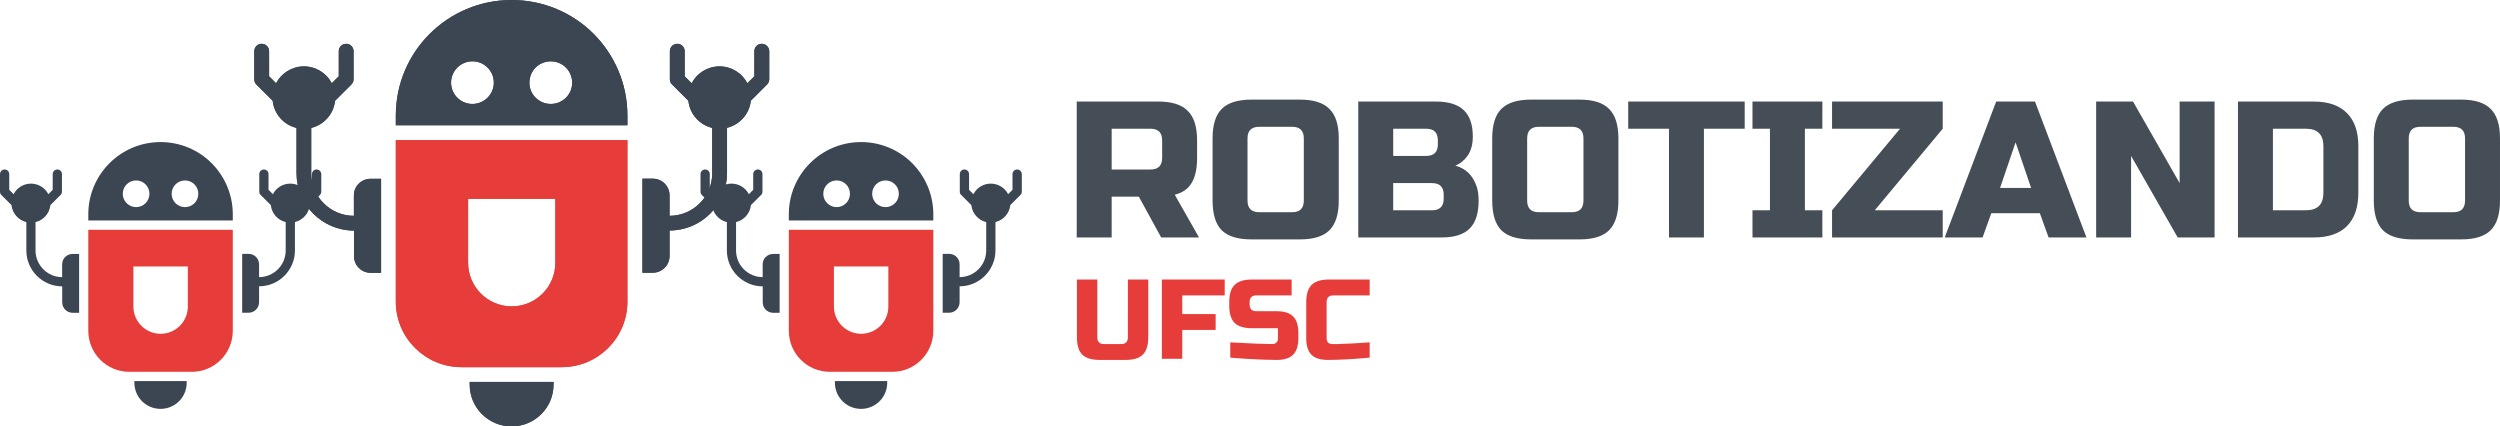 <?xml version="1.0" encoding="UTF-8" standalone="no"?>
<svg
   xmlns:dc="http://purl.org/dc/elements/1.1/"
   xmlns:cc="http://creativecommons.org/ns#"
   xmlns:rdf="http://www.w3.org/1999/02/22-rdf-syntax-ns#"
   xmlns:svg="http://www.w3.org/2000/svg"
   xmlns="http://www.w3.org/2000/svg"
   xmlns:sodipodi="http://sodipodi.sourceforge.net/DTD/sodipodi-0.dtd"
   xmlns:inkscape="http://www.inkscape.org/namespaces/inkscape"
   width="1545.274"
   height="263.546"
   viewBox="0 0 1545.274 263.546"
   version="1.1"
   id="svg46"
   sodipodi:docname="logo2.svg"
   style="fill:none"
   inkscape:version="0.92.5 (2060ec1f9f, 2020-04-08)">
  <defs
     id="defs50" />
  <sodipodi:namedview
     pagecolor="#ffffff"
     bordercolor="#666666"
     borderopacity="1"
     objecttolerance="10"
     gridtolerance="10"
     guidetolerance="10"
     inkscape:pageopacity="0"
     inkscape:pageshadow="2"
     inkscape:window-width="640"
     inkscape:window-height="480"
     id="namedview48"
     showgrid="false"
     inkscape:zoom="0.26977315"
     inkscape:cx="810.23413"
     inkscape:cy="131.773"
     inkscape:window-x="0"
     inkscape:window-y="0"
     inkscape:window-maximized="0"
     inkscape:current-layer="svg46" />
  <path
     d="m 665.536,62.773 h 50.4 c 8.4,0 14.48,1.92 18.24,5.76 3.84,3.76 5.76,9.84 5.76,18.24 v 10.8 c 0,6.64 -1.12,11.8 -3.36,15.48 -2.16,3.68 -5.64,6.12 -10.44,7.32 l 15,26.4 h -23.4 l -13.8,-25.2 h -16.8 v 25.2 h -21.6 z m 52.8,24 c 0,-4.8 -2.4,-7.2 -7.2,-7.2 h -24 v 25.2 h 24 c 4.8,0 7.2,-2.4 7.2,-7.2 z m 87.567,-1.2 c 0,-4.8 -2.4,-7.2 -7.2,-7.2 h -20.4 c -4.8,0 -7.2,2.4 -7.2,7.2 v 38.4 c 0,4.8 2.4,7.2 7.2,7.2 h 20.4 c 4.8,0 7.2,-2.4 7.2,-7.2 z m 21.6,38.4 c 0,8.4 -1.92,14.52 -5.76,18.36 -3.76,3.76 -9.84,5.64 -18.24,5.64 h -30 c -8.4,0 -14.52,-1.88 -18.36,-5.64 -3.76,-3.84 -5.64,-9.96 -5.64,-18.36 v -38.4 c 0,-8.4 1.88,-14.48 5.64,-18.24 3.84,-3.84 9.96,-5.76 18.36,-5.76 h 30 c 8.4,0 14.48,1.92 18.24,5.76 3.84,3.76 5.76,9.84 5.76,18.24 z m 12.056,-61.2 h 48 c 7.84,0 13.6,1.8 17.28,5.4 3.68,3.52 5.52,8.92 5.52,16.2 0,4.8 -1.04,8.72 -3.12,11.76 -2.08,2.96 -4.64,5.04 -7.68,6.24 6.48,1.76 10.88,6.08 13.2,12.96 0.8,2.48 1.2,5.36 1.2,8.64 0,7.84 -1.84,13.6 -5.52,17.28 -3.68,3.68 -9.44,5.52 -17.28,5.52 h -51.6 z m 52.8,57.6 c 0,-4.8 -2.4,-7.2 -7.2,-7.2 h -24 v 16.8 h 24 c 4.8,0 7.2,-2.4 7.2,-7.2 z m -3.6,-33.6 c 0,-4.8 -2.4,-7.2 -7.2,-7.2 h -20.4 v 16.8 h 20.4 c 4.8,0 7.2,-2.4 7.2,-7.2 z m 89.995,-1.2 c 0,-4.8 -2.4,-7.2 -7.2,-7.2 h -20.4 c -4.8,0 -7.2,2.4 -7.2,7.2 v 38.4 c 0,4.8 2.4,7.2 7.2,7.2 h 20.4 c 4.8,0 7.2,-2.4 7.2,-7.2 z m 21.6,38.4 c 0,8.4 -1.92,14.52 -5.76,18.36 -3.76,3.76 -9.84,5.64 -18.24,5.64 h -30 c -8.4,0 -14.52,-1.88 -18.36,-5.64 -3.76,-3.84 -5.64,-9.96 -5.64,-18.36 v -38.4 c 0,-8.4 1.88,-14.48 5.64,-18.24 3.84,-3.84 9.96,-5.76 18.36,-5.76 h 30 c 8.4,0 14.48,1.92 18.24,5.76 3.84,3.76 5.76,9.84 5.76,18.24 z m 52.86,22.8 h -21.6 v -67.2 h -25.2 v -16.8 h 72 v 16.8 h -25.2 z m 73.21,0 h -43.2 v -16.8 h 10.8 v -50.4 h -10.8 v -16.8 h 43.2 v 16.8 h -10.8 v 50.4 h 10.8 z m 74.39,-67.2 -42,50.4 h 42 v 16.8 h -68.4 v -16.8 l 42,-50.4 h -42 v -16.8 h 68.4 z m 24.64,67.2 h -23.4 l 31.8,-84 h 24 l 31.8,84 h -23.4 l -5.4,-15 h -30 z m 10.8,-30.6 h 19.2 l -9.6,-28.2 z m 132.6,30.6 h -22.8 l -28.8,-50.4 v 50.4 h -21.6 v -84 h 22.8 l 28.8,50.4 v -50.4 h 21.6 z m 61.26,-84 c 9.04,0 15.88,2.36 20.52,7.08 4.72,4.64 7.08,11.48 7.08,20.52 v 28.8 c 0,9.04 -2.36,15.92 -7.08,20.64 -4.64,4.64 -11.48,6.96 -20.52,6.96 h -46.8 v -84 z m 6,27.6 c 0,-7.2 -3.6,-10.8 -10.8,-10.8 h -20.4 v 50.4 h 20.4 c 7.2,0 10.8,-3.6 10.8,-10.8 z m 87.56,-4.8 c 0,-4.8 -2.4,-7.2 -7.2,-7.2 h -20.4 c -4.8,0 -7.2,2.4 -7.2,7.2 v 38.4 c 0,4.8 2.4,7.2 7.2,7.2 h 20.4 c 4.8,0 7.2,-2.4 7.2,-7.2 z m 21.6,38.4 c 0,8.4 -1.92,14.52 -5.76,18.36 -3.76,3.76 -9.84,5.64 -18.24,5.64 h -30 c -8.4,0 -14.52,-1.88 -18.36,-5.64 -3.76,-3.84 -5.64,-9.96 -5.64,-18.36 v -38.4 c 0,-8.4 1.88,-14.48 5.64,-18.24 3.84,-3.84 9.96,-5.76 18.36,-5.76 h 30 c 8.4,0 14.48,1.92 18.24,5.76 3.84,3.76 5.76,9.84 5.76,18.24 z"
     id="path2"
     inkscape:connector-curvature="0"
     style="fill:#454e57" />
  <path
     d="m 697.158,172.773 h 12.6 v 35.7 c 0,4.9 -1.12,8.47 -3.36,10.71 -2.194,2.193 -5.74,3.29 -10.64,3.29 h -16.1 c -4.9,0 -8.47,-1.097 -10.71,-3.29 -2.194,-2.24 -3.29,-5.81 -3.29,-10.71 v -35.7 h 12.6 v 35.7 c 0,2.8 1.4,4.2 4.2,4.2 h 10.5 c 2.8,0 4.2,-1.4 4.2,-4.2 z m 33.6,49 h -12.6 v -49 h 38.85 v 9.8 h -26.25 v 11.55 h 20.65 v 9.8 h -20.65 z m 29.68,-10.15 c 12.786,0.7 21.443,1.05 25.97,1.05 1.073,0 1.913,-0.303 2.52,-0.91 0.653,-0.653 0.98,-1.517 0.98,-2.59 v -6.3 h -16.1 c -4.9,0 -8.47,-1.097 -10.71,-3.29 -2.194,-2.24 -3.29,-5.81 -3.29,-10.71 v -2.1 c 0,-4.9 1.096,-8.447 3.29,-10.64 2.24,-2.24 5.81,-3.36 10.71,-3.36 h 24.57 v 9.8 h -21.77 c -2.8,0 -4.2,1.4 -4.2,4.2 v 1.4 c 0,2.8 1.4,4.2 4.2,4.2 h 12.6 c 4.573,0 7.933,1.073 10.08,3.22 2.146,2.147 3.22,5.507 3.22,10.08 v 3.5 c 0,4.573 -1.074,7.933 -3.22,10.08 -2.147,2.147 -5.507,3.22 -10.08,3.22 -2.38,0 -4.9,-0.047 -7.56,-0.14 l -6.44,-0.28 c -4.76,-0.233 -9.684,-0.56 -14.77,-0.98 z m 86.164,9.45 c -10.407,0.933 -19.04,1.4 -25.9,1.4 -4.573,0 -7.933,-1.073 -10.08,-3.22 -2.147,-2.147 -3.22,-5.507 -3.22,-10.08 v -22.4 c 0,-4.9 1.097,-8.447 3.29,-10.64 2.24,-2.24 5.81,-3.36 10.71,-3.36 h 25.2 v 9.8 h -22.4 c -2.8,0 -4.2,1.4 -4.2,4.2 v 22.4 c 0,1.073 0.303,1.937 0.91,2.59 0.653,0.607 1.47,0.91 2.45,0.91 0.98,0 2.053,0 3.22,0 1.167,-0.047 2.38,-0.093 3.64,-0.14 1.26,-0.047 2.52,-0.093 3.78,-0.14 1.307,-0.047 2.963,-0.14 4.97,-0.28 2.053,-0.14 4.597,-0.303 7.63,-0.49 z"
     id="path4"
     inkscape:connector-curvature="0"
     style="fill:#e73d3a" />
  <path
     d="m 290.324,237.714 c 0,14.286 11.581,25.832 25.91,25.832 14.329,0 25.91,-11.546 25.91,-25.832 v -1.631 h -51.82 z"
     id="path6"
     inkscape:connector-curvature="0"
     style="fill:#3b4652" />
  <path
     d="m 387.814,71.366 c 0,-19.701 -8.048,-37.575 -20.937,-50.491 C 353.921,7.959 335.994,0 316.234,0 c -39.52,0 -71.58,31.965 -71.58,71.366 v 6.067 h 143.16 z m -95.789,-7.111 c -7.328,0 -13.217,-5.871 -13.217,-13.177 0,-7.306 5.889,-13.177 13.217,-13.177 7.328,0 13.217,5.871 13.217,13.177 0,7.306 -5.954,13.177 -13.217,13.177 z m 48.418,0 c -7.328,0 -13.217,-5.871 -13.217,-13.177 0,-7.306 5.889,-13.177 13.217,-13.177 7.328,0 13.217,5.871 13.217,13.177 0.065,7.306 -5.889,13.177 -13.217,13.177 z"
     id="path8"
     inkscape:connector-curvature="0"
     style="fill:#3b4652" />
  <path
     d="m 244.654,186.439 c 0,22.376 18.189,40.511 40.632,40.511 h 61.896 c 22.443,0 40.632,-18.135 40.632,-40.511 v -99.808 h -143.16 z m 44.623,-63.538 h 53.979 v 39.597 c 0,14.874 -12.104,26.877 -26.957,26.877 -14.852,0 -26.957,-12.068 -26.957,-26.877 v -39.597 z"
     id="path10"
     inkscape:connector-curvature="0"
     style="fill:#e73d3a" />
  <path
     d="m 218.744,120.748 v 12.656 c -14.526,0 -26.368,-11.808 -26.368,-26.29 v -28.05 c 7.851,-1.892 13.871,-8.611 14.721,-16.766 l 10.076,-10.046 c 0.851,-0.848 1.374,-2.022 1.374,-3.196 V 31.639 c 0,-2.544 -2.028,-4.566 -4.58,-4.566 -2.551,0 -4.58,2.022 -4.58,4.566 v 15.526 l -4.318,4.306 c -3.206,-6.197 -9.749,-10.438 -17.208,-10.438 -7.459,0 -14.002,4.24 -17.208,10.438 l -4.318,-4.306 V 31.639 c 0,-2.544 -2.029,-4.566 -4.58,-4.566 -2.552,0 -4.581,2.022 -4.581,4.566 v 17.418 c 0,1.24 0.458,2.349 1.309,3.196 l 10.076,10.046 c 0.851,8.22 6.87,14.874 14.722,16.766 v 28.05 c 0,19.505 15.965,35.423 35.528,35.423 v 15.786 c 0,5.676 4.58,10.307 10.338,10.307 h 6.412 v -58.123 h -6.412 c -5.823,0 -10.403,4.566 -10.403,10.241 z"
     id="path12"
     inkscape:connector-curvature="0"
     style="fill:#3b4652" />
  <path
     d="m 470.844,27.072 c -2.551,0 -4.58,2.022 -4.58,4.566 v 15.526 l -4.318,4.306 c -3.206,-6.197 -9.749,-10.438 -17.208,-10.438 -7.459,0 -14.002,4.24 -17.208,10.438 l -4.318,-4.306 V 31.639 c 0,-2.544 -2.029,-4.566 -4.581,-4.566 -2.551,0 -4.58,2.022 -4.58,4.566 v 17.418 c 0,1.24 0.458,2.349 1.374,3.196 l 10.077,10.046 c 0.85,8.22 6.87,14.874 14.721,16.766 v 28.05 c 0,14.482 -11.843,26.29 -26.368,26.29 v -12.656 c 0,-5.675 -4.58,-10.307 -10.338,-10.307 h -6.412 v 58.124 h 6.412 c 5.693,0 10.338,-4.631 10.338,-10.307 v -15.787 c 19.564,0 35.528,-15.917 35.528,-35.422 v -28.051 c 7.852,-1.891 13.872,-8.611 14.722,-16.765 l 10.076,-10.046 c 0.851,-0.848 1.309,-2.022 1.309,-3.196 V 31.573 c -0.066,-2.479 -2.159,-4.501 -4.646,-4.501 z"
     id="path14"
     inkscape:connector-curvature="0"
     style="fill:#3b4652" />
  <path
     d="m 290.324,237.714 c 0,14.286 11.581,25.832 25.91,25.832 14.329,0 25.91,-11.546 25.91,-25.832 v -1.631 h -51.82 z"
     id="path16"
     inkscape:connector-curvature="0"
     style="fill:#3b4652" />
  <path
     d="m 387.814,71.366 c 0,-19.701 -8.048,-37.575 -20.937,-50.491 C 353.921,7.959 335.994,0 316.234,0 c -39.52,0 -71.58,31.965 -71.58,71.366 v 6.067 h 143.16 z m -95.789,-7.111 c -7.328,0 -13.217,-5.871 -13.217,-13.177 0,-7.306 5.889,-13.177 13.217,-13.177 7.328,0 13.217,5.871 13.217,13.177 0,7.306 -5.954,13.177 -13.217,13.177 z m 48.418,0 c -7.328,0 -13.217,-5.871 -13.217,-13.177 0,-7.306 5.889,-13.177 13.217,-13.177 7.328,0 13.217,5.871 13.217,13.177 0.065,7.306 -5.889,13.177 -13.217,13.177 z"
     id="path18"
     inkscape:connector-curvature="0"
     style="fill:#3b4652" />
  <path
     d="m 244.654,186.439 c 0,22.376 18.189,40.511 40.632,40.511 h 61.896 c 22.443,0 40.632,-18.135 40.632,-40.511 v -99.808 h -143.16 z m 44.623,-63.538 h 53.979 v 39.597 c 0,14.874 -12.104,26.877 -26.957,26.877 -14.852,0 -26.957,-12.068 -26.957,-26.877 v -39.597 z"
     id="path20"
     inkscape:connector-curvature="0"
     style="fill:#e73d3a" />
  <path
     d="m 218.744,120.748 v 12.656 c -14.526,0 -26.368,-11.808 -26.368,-26.29 v -28.05 c 7.851,-1.892 13.871,-8.611 14.721,-16.766 l 10.076,-10.046 c 0.851,-0.848 1.374,-2.022 1.374,-3.196 V 31.639 c 0,-2.544 -2.028,-4.566 -4.58,-4.566 -2.551,0 -4.58,2.022 -4.58,4.566 v 15.526 l -4.318,4.306 c -3.206,-6.197 -9.749,-10.438 -17.208,-10.438 -7.459,0 -14.002,4.24 -17.208,10.438 l -4.318,-4.306 V 31.639 c 0,-2.544 -2.029,-4.566 -4.58,-4.566 -2.552,0 -4.581,2.022 -4.581,4.566 v 17.418 c 0,1.24 0.458,2.349 1.309,3.196 l 10.076,10.046 c 0.851,8.22 6.87,14.874 14.722,16.766 v 28.05 c 0,19.505 15.965,35.423 35.528,35.423 v 15.786 c 0,5.676 4.58,10.307 10.338,10.307 h 6.412 v -58.123 h -6.412 c -5.823,0 -10.403,4.566 -10.403,10.241 z"
     id="path22"
     inkscape:connector-curvature="0"
     style="fill:#3b4652" />
  <path
     d="m 470.844,27.072 c -2.551,0 -4.58,2.022 -4.58,4.566 v 15.526 l -4.318,4.306 c -3.206,-6.197 -9.749,-10.438 -17.208,-10.438 -7.459,0 -14.002,4.24 -17.208,10.438 l -4.318,-4.306 V 31.639 c 0,-2.544 -2.029,-4.566 -4.581,-4.566 -2.551,0 -4.58,2.022 -4.58,4.566 v 17.418 c 0,1.24 0.458,2.349 1.374,3.196 l 10.077,10.046 c 0.85,8.22 6.87,14.874 14.721,16.766 v 28.05 c 0,14.482 -11.843,26.29 -26.368,26.29 v -12.656 c 0,-5.675 -4.58,-10.307 -10.338,-10.307 h -6.412 v 58.124 h 6.412 c 5.693,0 10.338,-4.631 10.338,-10.307 v -15.787 c 19.564,0 35.528,-15.917 35.528,-35.422 v -28.051 c 7.852,-1.891 13.872,-8.611 14.722,-16.765 l 10.076,-10.046 c 0.851,-0.848 1.309,-2.022 1.309,-3.196 V 31.573 c -0.066,-2.479 -2.159,-4.501 -4.646,-4.501 z"
     id="path24"
     inkscape:connector-curvature="0"
     style="fill:#3b4652" />
  <path
     d="m 516.069,236.565 c 0,8.94 7.225,16.165 16.165,16.165 8.94,0 16.165,-7.225 16.165,-16.165 v -1.02 h -32.33 z"
     id="path26"
     inkscape:connector-curvature="0"
     style="fill:#3b4652" />
  <path
     d="m 576.891,132.473 c 0,-12.327 -5.021,-23.512 -13.062,-31.595 -8.083,-8.082 -19.267,-13.062 -31.595,-13.062 -24.656,0 -44.657,20.002 -44.657,44.657 v 3.797 h 89.314 z m -59.761,-4.449 c -4.571,0 -8.245,-3.674 -8.245,-8.246 0,-4.572 3.674,-8.245 8.245,-8.245 4.572,0 8.246,3.673 8.246,8.245 0,4.572 -3.715,8.246 -8.246,8.246 z m 30.207,0 c -4.571,0 -8.245,-3.674 -8.245,-8.246 0,-4.572 3.674,-8.245 8.245,-8.245 4.572,0 8.246,3.673 8.246,8.245 0.041,4.572 -3.674,8.246 -8.246,8.246 z"
     id="path28"
     inkscape:connector-curvature="0"
     style="fill:#3b4652" />
  <path
     d="m 487.577,204.48 c 0,14.002 11.348,25.35 25.349,25.35 h 38.616 c 14.001,0 25.349,-11.348 25.349,-25.35 v -62.455 h -89.314 z m 27.839,-39.759 h 33.677 v 24.778 c 0,9.307 -7.552,16.818 -16.818,16.818 -9.266,0 -16.818,-7.551 -16.818,-16.818 v -24.778 z"
     id="path30"
     inkscape:connector-curvature="0"
     style="fill:#e73d3a" />
  <path
     d="m 471.412,163.374 v 7.92 c -9.062,0 -16.451,-7.389 -16.451,-16.451 v -17.553 c 4.899,-1.184 8.654,-5.388 9.185,-10.491 l 6.286,-6.286 c 0.531,-0.531 0.857,-1.265 0.857,-2 v -10.899 c 0,-1.592 -1.265,-2.858 -2.857,-2.858 -1.592,0 -2.858,1.266 -2.858,2.858 v 9.715 l -2.694,2.694 c -2,-3.878 -6.082,-6.531 -10.735,-6.531 -4.654,0 -8.736,2.653 -10.736,6.531 l -2.694,-2.694 v -9.715 c 0,-1.592 -1.266,-2.858 -2.858,-2.858 -1.592,0 -2.857,1.266 -2.857,2.858 v 10.899 c 0,0.775 0.286,1.469 0.816,2 l 6.287,6.286 c 0.53,5.144 4.286,9.307 9.184,10.491 v 17.553 c 0,12.205 9.96,22.165 22.166,22.165 v 9.879 c 0,3.551 2.857,6.449 6.449,6.449 h 4.001 v -36.37 h -4.001 c -3.633,0 -6.49,2.857 -6.49,6.408 z"
     id="path32"
     inkscape:connector-curvature="0"
     style="fill:#3b4652" />
  <path
     d="m 628.692,104.756 c -1.592,0 -2.857,1.266 -2.857,2.858 v 9.715 l -2.694,2.694 c -2,-3.878 -6.082,-6.531 -10.736,-6.531 -4.653,0 -8.735,2.653 -10.736,6.531 l -2.694,-2.694 v -9.715 c 0,-1.592 -1.265,-2.858 -2.857,-2.858 -1.592,0 -2.858,1.266 -2.858,2.858 v 10.899 c 0,0.775 0.286,1.469 0.858,2 l 6.286,6.286 c 0.531,5.144 4.286,9.307 9.184,10.491 v 17.553 c 0,9.062 -7.388,16.451 -16.45,16.451 v -7.92 c 0,-3.551 -2.858,-6.449 -6.45,-6.449 h -4 v 36.371 h 4 c 3.552,0 6.45,-2.899 6.45,-6.45 v -9.878 c 12.205,0 22.165,-9.961 22.165,-22.166 v -17.553 c 4.899,-1.183 8.654,-5.388 9.185,-10.49 l 6.286,-6.287 c 0.531,-0.53 0.817,-1.265 0.817,-2 v -10.899 c -0.041,-1.551 -1.347,-2.817 -2.899,-2.817 z"
     id="path34"
     inkscape:connector-curvature="0"
     style="fill:#3b4652" />
  <path
     d="m 83.069,236.565 c 0,8.94 7.225,16.165 16.165,16.165 8.94,0 16.165,-7.225 16.165,-16.165 v -1.02 h -32.33 z"
     id="path36"
     inkscape:connector-curvature="0"
     style="fill:#3b4652" />
  <path
     d="m 143.891,132.473 c 0,-12.327 -5.021,-23.512 -13.062,-31.595 -8.083,-8.082 -19.267,-13.062 -31.595,-13.062 -24.655,0 -44.657,20.002 -44.657,44.657 v 3.797 h 89.314 z m -59.761,-4.449 c -4.572,0 -8.246,-3.674 -8.246,-8.246 0,-4.572 3.674,-8.245 8.246,-8.245 4.572,0 8.246,3.673 8.246,8.245 0,4.572 -3.715,8.246 -8.246,8.246 z m 30.207,0 c -4.571,0 -8.245,-3.674 -8.245,-8.246 0,-4.572 3.674,-8.245 8.245,-8.245 4.572,0 8.246,3.673 8.246,8.245 0.041,4.572 -3.674,8.246 -8.246,8.246 z"
     id="path38"
     inkscape:connector-curvature="0"
     style="fill:#3b4652" />
  <path
     d="m 54.577,204.48 c 0,14.002 11.348,25.35 25.349,25.35 h 38.616 c 14.001,0 25.349,-11.348 25.349,-25.35 v -62.455 h -89.314 z m 27.84,-39.759 h 33.677 v 24.778 c 0,9.307 -7.552,16.818 -16.818,16.818 -9.266,0 -16.818,-7.551 -16.818,-16.818 v -24.778 z"
     id="path40"
     inkscape:connector-curvature="0"
     style="fill:#e73d3a" />
  <path
     d="m 38.412,163.374 v 7.92 c -9.062,0 -16.451,-7.389 -16.451,-16.451 v -17.553 c 4.898,-1.184 8.654,-5.388 9.185,-10.491 l 6.286,-6.286 c 0.531,-0.531 0.857,-1.265 0.857,-2 v -10.899 c 0,-1.592 -1.265,-2.858 -2.857,-2.858 -1.592,0 -2.857,1.266 -2.857,2.858 v 9.715 l -2.694,2.694 c -2,-3.878 -6.082,-6.531 -10.736,-6.531 -4.654,0 -8.736,2.653 -10.736,6.531 l -2.694,-2.694 v -9.715 c 0,-1.592 -1.265,-2.858 -2.857,-2.858 -1.592,0 -2.857,1.266 -2.857,2.858 v 10.899 c 0,0.775 0.286,1.469 0.816,2 l 6.286,6.286 c 0.531,5.144 4.286,9.307 9.185,10.491 v 17.553 c 0,12.205 9.96,22.165 22.165,22.165 v 9.879 c 0,3.551 2.857,6.449 6.45,6.449 h 4 v -36.37 h -4 c -3.633,0 -6.49,2.857 -6.49,6.408 z"
     id="path42"
     inkscape:connector-curvature="0"
     style="fill:#3b4652" />
  <path
     d="m 195.692,104.756 c -1.592,0 -2.857,1.266 -2.857,2.858 v 9.715 l -2.694,2.694 c -2,-3.878 -6.082,-6.531 -10.736,-6.531 -4.653,0 -8.735,2.653 -10.736,6.531 l -2.694,-2.694 v -9.715 c 0,-1.592 -1.265,-2.858 -2.857,-2.858 -1.592,0 -2.858,1.266 -2.858,2.858 v 10.899 c 0,0.775 0.286,1.469 0.858,2 l 6.286,6.286 c 0.531,5.144 4.286,9.307 9.184,10.491 v 17.553 c 0,9.062 -7.388,16.451 -16.45,16.451 v -7.92 c 0,-3.551 -2.858,-6.449 -6.45,-6.449 h -4 v 36.371 h 4 c 3.552,0 6.45,-2.899 6.45,-6.45 v -9.878 c 12.205,0 22.165,-9.961 22.165,-22.166 v -17.553 c 4.899,-1.183 8.654,-5.388 9.185,-10.49 l 6.286,-6.287 c 0.531,-0.53 0.817,-1.265 0.817,-2 v -10.899 c -0.041,-1.551 -1.347,-2.817 -2.899,-2.817 z"
     id="path44"
     inkscape:connector-curvature="0"
     style="fill:#3b4652" />
</svg>

